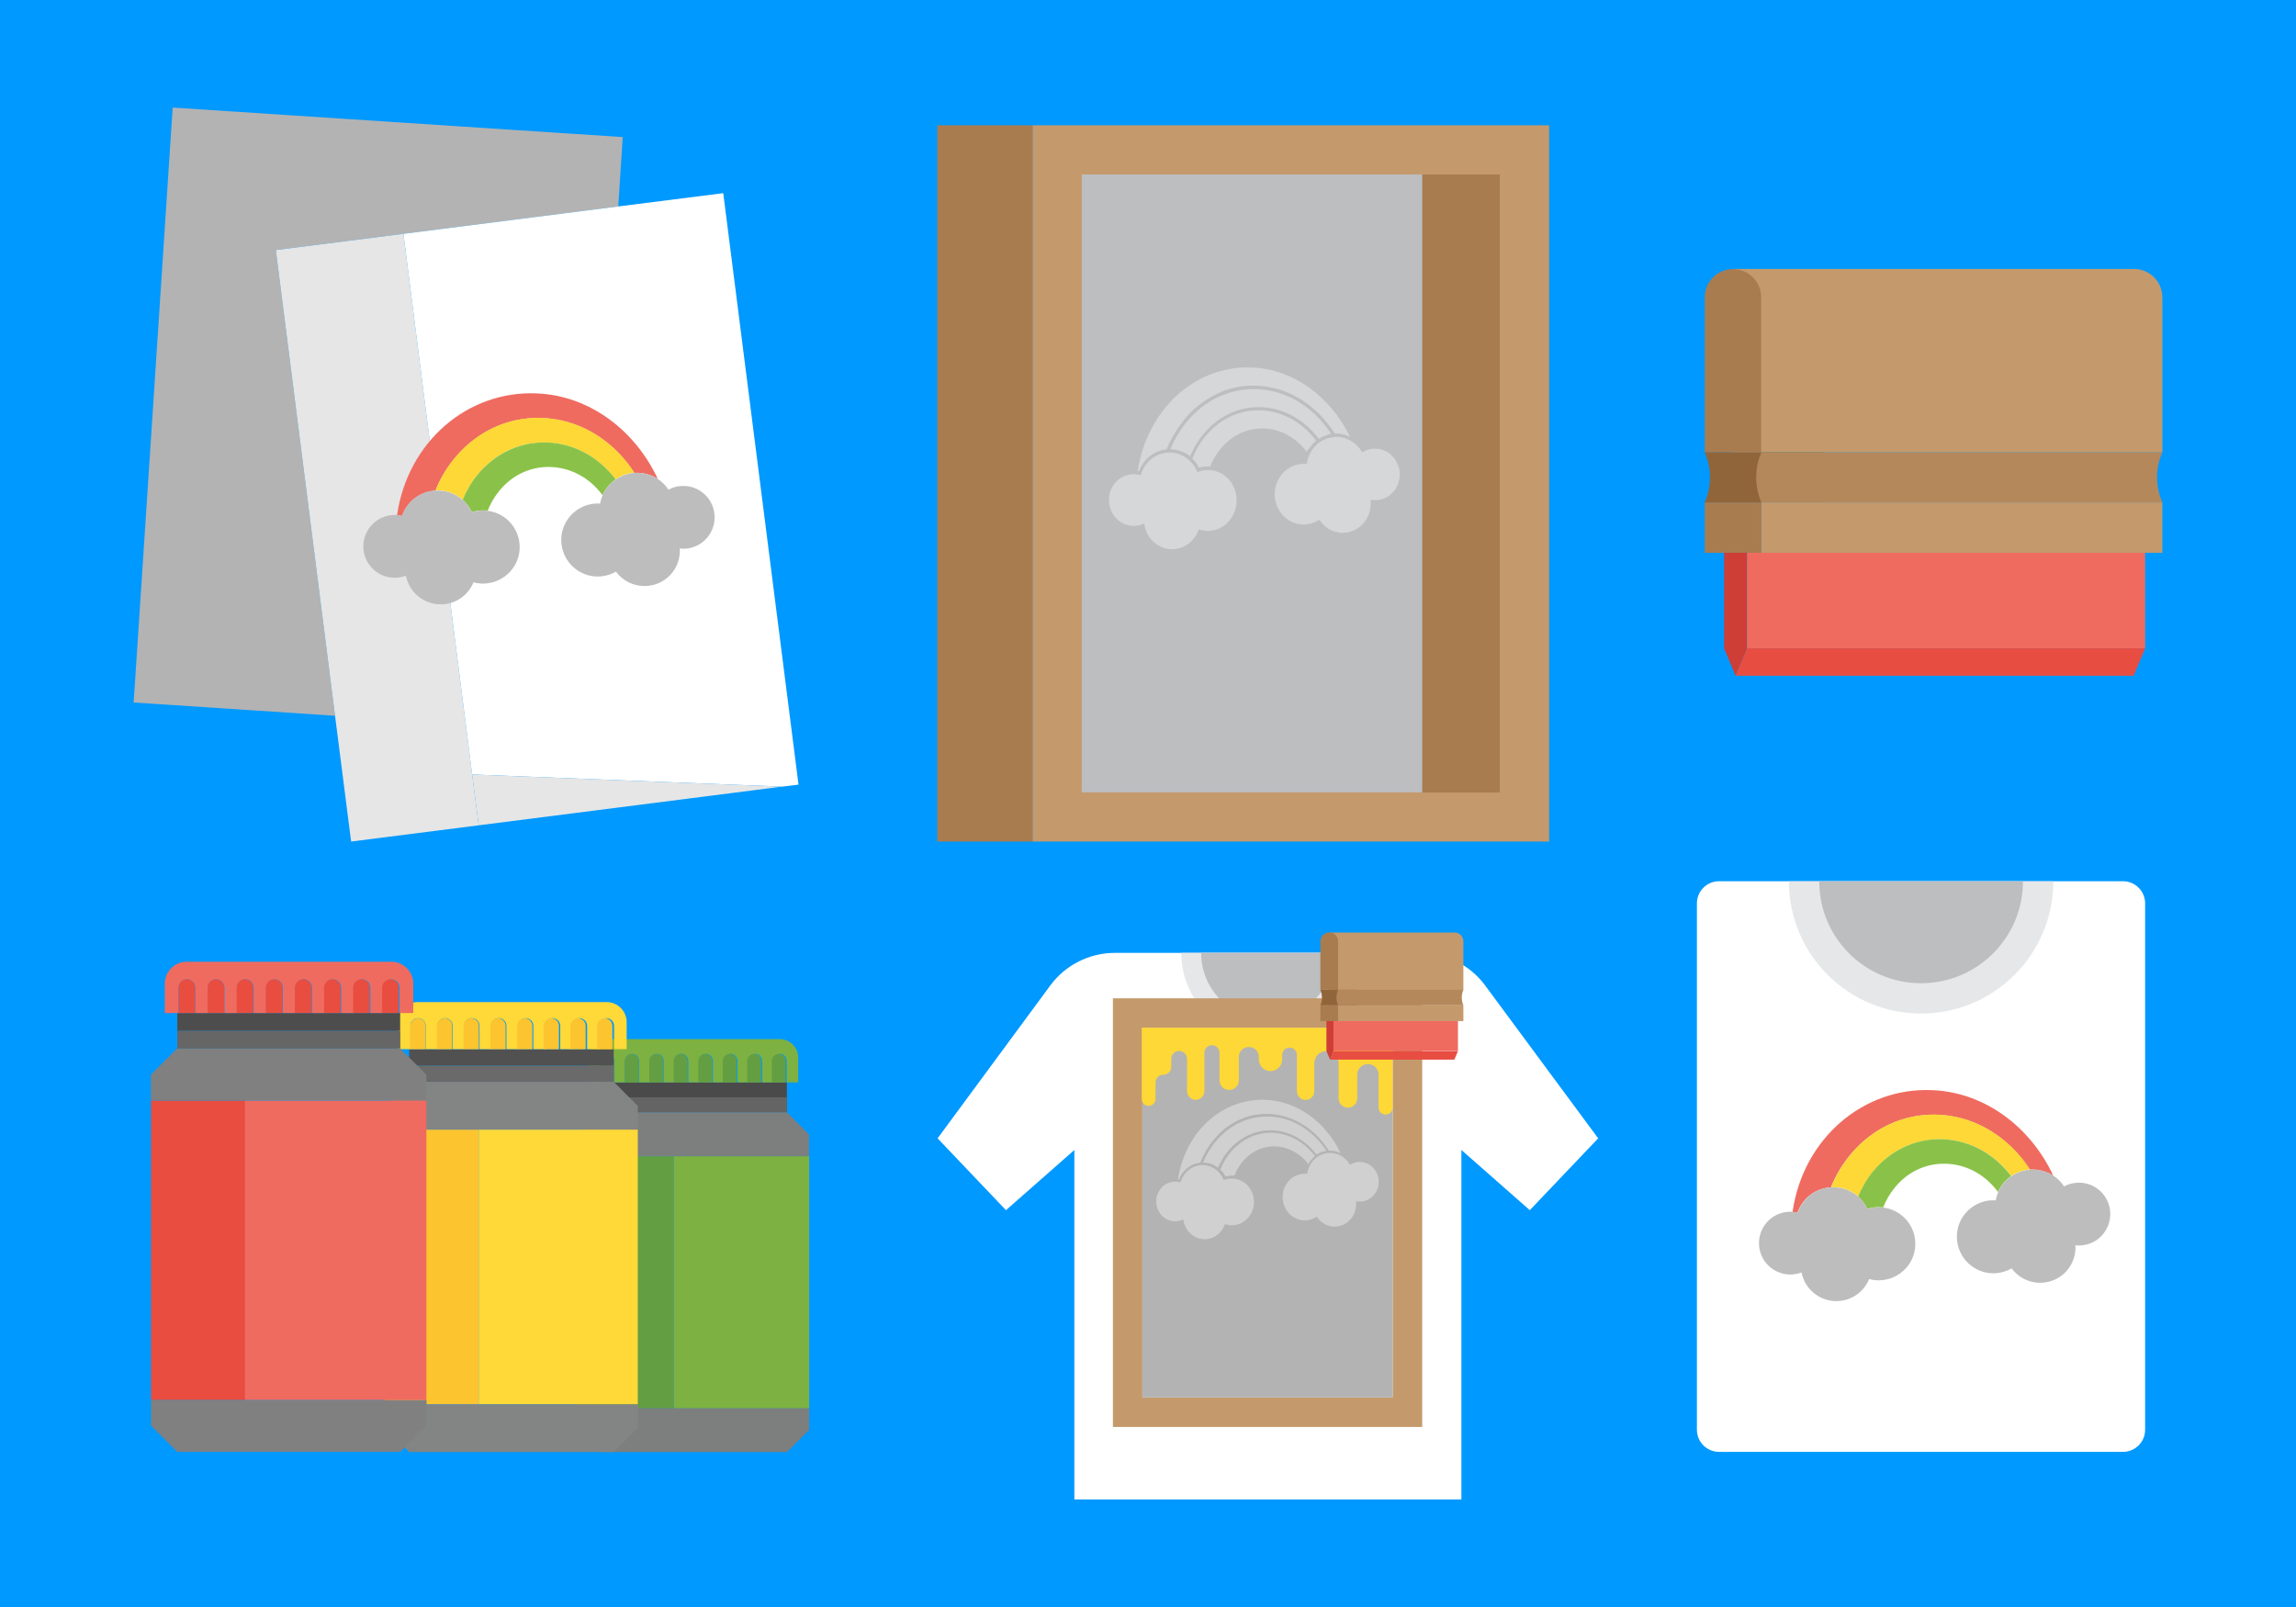 <?xml version="1.0" encoding="utf-8"?>
<!-- Generator: Adobe Illustrator 18.0.0, SVG Export Plug-In . SVG Version: 6.00 Build 0)  -->
<!DOCTYPE svg PUBLIC "-//W3C//DTD SVG 1.1//EN" "http://www.w3.org/Graphics/SVG/1.1/DTD/svg11.dtd">
<svg version="1.1" id="Layer_1" xmlns="http://www.w3.org/2000/svg" xmlns:xlink="http://www.w3.org/1999/xlink" x="0px" y="0px"
	 viewBox="0 0 1400 980" enable-background="new 0 0 1400 980" xml:space="preserve">
<g>
	<rect fill="#0099ff" fill-opacity="1" width="1400" height="980"/>
	<g>
		<g>
			<rect x="629.6" y="76.4" fill="#C49A6C" width="315" height="436.8"/>
			<rect x="659.6" y="106.4" fill="#BCBEC0" width="255" height="376.8"/>
			<rect x="571.5" y="76.4" fill="#A97C50" width="58.1" height="436.8"/>
			<rect x="867.2" y="106.4" fill="#A97C50" width="47.4" height="376.9"/>
			<g opacity="0.38">
				<path fill="#FFFFFF" d="M693.7,287.3c0.3,0,0.5,0.1,0.8,0.1c2.7-7.2,8.8-12.3,16.2-13.3c0.2,0,0.5-0.1,0.7-0.1
					c0.1-0.3,0.3-0.7,0.4-1c0.2-0.4,0.3-0.8,0.5-1.2c0.2-0.4,0.4-0.9,0.6-1.3c0.2-0.4,0.3-0.8,0.5-1.1c0.2-0.4,0.4-0.9,0.7-1.3
					c0.2-0.4,0.4-0.7,0.6-1.1c0.2-0.4,0.5-0.9,0.7-1.3c0.2-0.3,0.4-0.7,0.6-1c0.3-0.4,0.5-0.9,0.8-1.3c0.2-0.3,0.4-0.6,0.6-1
					c0.3-0.5,0.6-0.9,0.9-1.3c0.2-0.3,0.4-0.6,0.6-0.9c0.3-0.5,0.7-1,1.1-1.5c0.2-0.2,0.3-0.5,0.5-0.7c0.5-0.7,1.1-1.4,1.6-2.1
					c0.7-0.8,1.4-1.7,2.1-2.5c0.3-0.3,0.5-0.5,0.8-0.8c0.5-0.5,1-1,1.4-1.5c0.3-0.3,0.6-0.6,1-0.9c0.5-0.4,0.9-0.9,1.4-1.3
					c0.3-0.3,0.7-0.6,1-0.9c0.5-0.4,0.9-0.8,1.4-1.1c0.4-0.3,0.7-0.5,1.1-0.8c0.5-0.3,0.9-0.7,1.4-1c0.4-0.3,0.8-0.5,1.1-0.8
					c0.5-0.3,0.9-0.6,1.4-0.9c0.4-0.2,0.8-0.5,1.2-0.7c0.5-0.3,1-0.6,1.5-0.9c0.4-0.2,0.8-0.4,1.2-0.6c0.5-0.3,1-0.5,1.5-0.8
					c0.4-0.2,0.8-0.4,1.2-0.6c0.5-0.2,1-0.5,1.5-0.7c0.4-0.2,0.8-0.3,1.2-0.5c0.5-0.2,1-0.4,1.6-0.6c0.4-0.1,0.8-0.3,1.3-0.4
					c0.5-0.2,1.1-0.3,1.6-0.5c0.4-0.1,0.9-0.2,1.3-0.3c0.5-0.1,1.1-0.3,1.6-0.4c0.4-0.1,0.9-0.2,1.3-0.3c0.5-0.1,1.1-0.2,1.6-0.3
					c0.5-0.1,0.9-0.1,1.4-0.2c0.5-0.1,1.1-0.2,1.6-0.2c0.5,0,0.9-0.1,1.4-0.1c0.5,0,1.1-0.1,1.6-0.1c0.5,0,1,0,1.4,0
					c0.4,0,0.8,0,1.2,0c0.3,0,0.6,0,0.8,0c14.9,0.2,29.2,6.8,40.3,18.4c0.8,0.8,1.6,1.7,2.3,2.6c0.3,0.3,0.5,0.6,0.7,0.9
					c0.5,0.6,1,1.2,1.5,1.8c0.3,0.4,0.5,0.7,0.8,1.1c0.4,0.6,0.9,1.2,1.3,1.7c0.3,0.4,0.5,0.8,0.8,1.2c0.3,0.5,0.7,1,1,1.5
					c0.3,0,0.6,0,0.9,0c0.1,0,0.2,0,0.3,0c0.5,0,1,0,1.4,0.1c0.2,0,0.3,0,0.5,0.1c0.3,0,0.7,0.1,1,0.1c0.2,0,0.3,0.1,0.5,0.1
					c0.5,0.1,0.9,0.2,1.4,0.3c0.1,0,0.2,0.1,0.3,0.1c0.4,0.1,0.7,0.2,1.1,0.4c0.2,0.1,0.3,0.1,0.5,0.2c0.3,0.1,0.7,0.3,1,0.4
					c0.1,0.1,0.2,0.1,0.3,0.2c0,0,0.1,0,0.1,0c-12.2-25.1-34.8-41.2-59.6-42.3C728.9,222.6,699.4,249.6,693.7,287.3z"/>
				<path fill="#FFFFFF" d="M811.8,264.8c-2.2-3.5-4.8-6.7-7.6-9.7c-10.7-11.3-24.5-17.6-38.9-17.8c-0.3,0-0.5,0-0.8,0
					c-15.7,0-30.3,7.1-40.9,20c-4.1,5-7.5,10.6-10,16.7c0.1,0,0.2,0,0.3,0c0.2,0,0.5,0,0.7,0c0.4,0,0.7,0.1,1.1,0.1
					c0.3,0,0.5,0.1,0.8,0.1c0.3,0.1,0.6,0.1,1,0.2c0.3,0.1,0.6,0.1,0.8,0.2c0.3,0.1,0.7,0.2,1,0.3c0.3,0.1,0.6,0.2,0.9,0.3
					c0.5,0.2,0.9,0.4,1.4,0.6c0.2,0.1,0.4,0.2,0.7,0.3c0.3,0.2,0.6,0.3,1,0.5c0.2,0.1,0.4,0.3,0.6,0.4c0.3,0.2,0.6,0.4,0.9,0.6
					c0.2,0.1,0.4,0.3,0.6,0.4c0.1,0.1,0.2,0.1,0.3,0.2c0-0.1,0.1-0.2,0.1-0.3c0.1-0.3,0.2-0.6,0.4-0.8c0.1-0.3,0.3-0.6,0.4-1
					c0.1-0.3,0.3-0.5,0.4-0.8c0.2-0.3,0.3-0.6,0.5-0.9c0.1-0.3,0.3-0.5,0.4-0.8c0.2-0.3,0.3-0.6,0.5-0.9c0.1-0.3,0.3-0.5,0.4-0.8
					c0.2-0.3,0.4-0.6,0.6-0.9c0.1-0.2,0.3-0.5,0.4-0.7c0.2-0.3,0.4-0.6,0.6-1c0.1-0.2,0.3-0.4,0.4-0.7c0.2-0.3,0.5-0.7,0.7-1
					c0.1-0.2,0.3-0.4,0.4-0.5c0.4-0.5,0.8-1,1.2-1.5c8.7-11,20.7-17.2,33.8-17.3l0.6,0c3,0,5.9,0.3,8.8,0.9
					c8.6,1.8,16.7,6.4,23.4,13.2c0,0,0,0,0,0c0.7,0.7,1.4,1.5,2.1,2.3c0.1,0.1,0.2,0.2,0.3,0.3c0.7,0.8,1.3,1.6,1.9,2.4
					c0.1,0.1,0.1,0.1,0.2,0.2c0,0,0.1,0,0.1,0c0.5-0.3,1-0.6,1.6-0.9c0.1-0.1,0.2-0.1,0.3-0.2c0.5-0.3,1.1-0.5,1.7-0.7
					c0.1,0,0.1-0.1,0.2-0.1c0.6-0.2,1.1-0.4,1.7-0.6c0.1,0,0.1,0,0.2-0.1c0.6-0.2,1.2-0.3,1.8-0.4
					C811.7,264.8,811.8,264.8,811.8,264.8z"/>
				<path fill="#FFFFFF" d="M798.3,273.6c0.4-0.5,0.7-1.1,1.1-1.6c0.1-0.1,0.2-0.2,0.2-0.3c0.4-0.4,0.7-0.9,1.1-1.3
					c0.1-0.1,0.2-0.2,0.3-0.3c0.5-0.4,0.9-0.9,1.4-1.3c0,0,0.1-0.1,0.1-0.1c-1.3-1.8-2.8-3.4-4.3-5c-8.6-8.7-19.5-13.5-30.8-13.5
					l-0.6,0c-12.6,0.2-24.1,6.1-32.4,16.6c-3,3.8-5.5,8.1-7.4,12.8c0.2,0.2,0.3,0.3,0.5,0.5c0.2,0.2,0.4,0.4,0.5,0.6
					c0.2,0.3,0.5,0.6,0.7,0.8c0.2,0.2,0.3,0.4,0.5,0.6c0.2,0.3,0.5,0.7,0.7,1c0.1,0.2,0.2,0.4,0.3,0.5c0.3,0.5,0.6,1.1,0.9,1.6
					c0.9-0.3,1.9-0.5,2.8-0.6c0.4-0.1,0.8-0.1,1.1-0.1c0.1,0,0.2,0,0.3,0c0.3,0,0.5,0,0.8,0c0.1,0,0.3,0,0.4,0c0.2,0,0.5,0,0.7,0
					c0.1,0,0.3,0,0.4,0c0.1,0,0.2,0,0.3,0c1.4-3.5,3.2-6.7,5.4-9.6c6.3-8.3,15.2-13.2,24.9-13.6c9.2-0.4,18.1,3.2,25,10.1
					c1.3,1.3,2.5,2.6,3.6,4.1c0-0.1,0.1-0.1,0.1-0.2c0.3-0.5,0.6-1,0.9-1.5C798.1,273.9,798.2,273.7,798.3,273.6z"/>
				<path fill="#FFFFFF" d="M738.7,286.8c-1.5-0.2-2.9-0.2-4.4,0c-1.1,0.1-2.2,0.4-3.3,0.8l-0.8,0.3l-0.4-0.8
					c-1.1-2.4-2.6-4.5-4.5-6.3c-3.6-3.3-8.3-5.1-13.2-4.8c-0.4,0-0.8,0.1-1.2,0.1c-6.9,0.9-12.7,5.8-15,12.8l-0.3,0.9l-0.8-0.2
					c-0.8-0.2-1.6-0.3-2.4-0.4c-1-0.1-2.1-0.1-3.1,0.1c-4,0.5-7.5,2.7-10,6c-2.5,3.3-3.5,7.5-3,11.6c1,7.9,7.4,13.8,14.9,13.8
					c0.6,0,1.3,0,1.9-0.1c1.2-0.2,2.3-0.5,3.5-0.9l1.1-0.4l0.2,1.2c1.6,8.4,8.6,14.4,16.8,14.4c0.7,0,1.5,0,2.2-0.1
					c6.1-0.8,11.4-5.1,13.7-11.1l0.3-0.8l0.8,0.2c2.2,0.6,4.6,0.8,6.9,0.5c4.7-0.6,8.9-3.1,11.7-7c2.9-3.9,4.2-8.8,3.6-13.7
					C753,294.4,746.7,287.8,738.7,286.8z"/>
				<path fill="#FFFFFF" d="M853.4,287.4c-1-7.9-7.4-13.8-14.9-13.8c-0.6,0-1.3,0-1.9,0.1c-1.8,0.2-3.6,0.8-5.2,1.7l-0.8,0.4
					l-0.5-0.8c-1.4-2.2-3.1-4-5.2-5.4c-2.9-2-6.3-3.1-9.8-3.2c-0.5,0-1,0-1.5,0.1c-0.3,0-0.7,0.1-1,0.1c-2.9,0.4-5.7,1.5-8.1,3.2
					c-2.8,2-5,4.8-6.3,8.1c-0.6,1.3-1,2.8-1.2,4.2l-0.2,0.9l-0.8-0.1c-1.1-0.1-2.2,0-3.3,0.1c-9.7,1.3-16.5,10.6-15.3,20.7
					c1.1,9.2,8.6,16.2,17.5,16.2c0.7,0,1.5-0.1,2.3-0.2c2.3-0.3,4.5-1.1,6.6-2.3l0.7-0.4l0.5,0.7c3.7,5.2,9.8,7.9,15.9,7.1
					c8.9-1.2,15.4-9.4,14.9-18.8l-0.1-1.2l1.1,0.1c1.2,0.1,2.4,0.1,3.6,0C848.6,303.9,854.4,296,853.4,287.4z"/>
			</g>
		</g>
		<g>
			<path fill="#C49A6C" d="M1302.7,164.1L1302.7,164.1l-1.4-0.1l0,0h-244.5v111.9H1284h18.7h15.8v-94.6
				C1318.5,172.2,1311.5,164.8,1302.7,164.1z"/>
			<path fill="#A97C50" d="M1074,275.9h-34.5v-94.6c0-9.5,7.7-17.2,17.2-17.2l0,0c9.5,0,17.2,7.7,17.2,17.2V275.9z"/>
			<path fill="#91653A" d="M1039.5,306.4l0-0.1c4.2-9.7,4.2-20.7,0-30.4v0h72.5v30.5H1039.5z"/>
			<path fill="#B4885B" d="M1318.5,275.9L1318.5,275.9c-4.3,9.7-4.3,20.7,0,30.4l0,0.1H1074l0-0.1c-4.2-9.7-4.2-20.7,0-30.4v0
				H1318.5z"/>
			<rect x="1039.5" y="306.4" fill="#A97C50" width="34.5" height="30.7"/>
			<rect x="1074" y="306.4" fill="#C49A6C" width="244.5" height="30.7"/>
			<g>
				<polygon fill="#CE3D36" points="1065.3,395.4 1058.3,412.1 1051.3,395.4 1051.3,337.1 1065.3,337.1 				"/>
				<rect x="1065.3" y="337.1" fill="#EF6B60" width="242.7" height="58.3"/>
				<polygon fill="#E84D42" points="1308,395.4 1301,412.1 1058.3,412.1 1065.3,395.4 				"/>
			</g>
		</g>
		<g>
			<g>
				<polygon fill="none" points="284,441.7 284,441.7 291.9,503.3 287.9,472.3 				"/>
				<polygon fill="#B3B3B3" points="284,441.7 246,142.6 284,441.7 				"/>
				<polygon fill="#B3B3B3" points="246,142.6 377,125.9 379.7,83.6 105.3,65.6 81.5,428.4 204.3,436.5 168.2,152.5 				"/>
				<polygon fill="#E6E6E6" points="246,142.6 168.2,152.5 204.3,436.5 214.1,513.2 291.9,503.3 284,441.7 				"/>
				<polygon fill="#FFFFFF" points="441,117.8 377,125.9 246,142.6 284,441.7 287.9,472.3 476.9,479.7 486.9,478.5 				"/>
				<polygon fill="#E6E6E6" points="291.9,503.3 476.9,479.7 287.9,472.3 				"/>
			</g>
			<g>
				<path fill="#EF6B60" d="M264,299.3c0.5-0.1,1-0.1,1.5-0.1c3.1-7.7,7.4-14.8,12.8-21c13.4-15.5,31.7-23.6,50.8-23.3
					c17.9,0.3,34.6,7.8,47.4,20.7c3.9,3.9,7.3,8.2,10.3,12.8c5.2-0.4,10.2,1,14.3,3.7c-13.6-29.3-41.3-50.9-73.9-52.2
					c-42.2-1.8-78.7,29.7-85.1,74.3c1,0.1,2,0.2,3,0.5C247.9,306.6,255,300.4,264,299.3z"/>
				<path fill="#FDD836" d="M329.1,254.8c-19.2-0.3-37.4,7.8-50.8,23.3c-5.4,6.3-9.7,13.4-12.8,21c6.3-0.4,12.2,1.8,16.6,5.7
					c2.3-5.6,5.4-10.9,9.3-15.6c10.3-12.5,24.5-19.2,39.7-19.4c14.3-0.2,27.9,5.5,38.4,15.8c2.1,2.1,4.1,4.3,5.9,6.7
					c2.9-2,6.4-3.4,10.2-3.9c0.4-0.1,0.8-0.1,1.2-0.1c-2.9-4.6-6.4-8.9-10.3-12.8C363.7,262.6,347,255.1,329.1,254.8z"/>
				<path fill="#8AC249" d="M375.4,292.3c-1.8-2.4-3.8-4.6-5.9-6.7c-10.5-10.3-24.1-16-38.4-15.8c-15.1,0.2-29.4,7-39.7,19.4
					c-3.9,4.7-7,10-9.3,15.6c2.3,2.1,4.3,4.6,5.6,7.5c1.3-0.4,2.7-0.7,4.1-0.9c1.9-0.2,3.8-0.2,5.6,0c1.6-4.1,3.8-8,6.6-11.5
					c7.4-9.4,17.8-14.7,29-15.1c10.8-0.4,21.1,3.6,29.1,11.2c1.9,1.8,3.7,3.8,5.3,6C369.1,298.1,371.9,294.8,375.4,292.3z"/>
				<path fill="#BDBDBD" d="M287.7,312.4c-1.3-2.9-3.3-5.5-5.6-7.5c-4.4-3.9-10.3-6.1-16.6-5.7c-0.5,0-1,0.1-1.5,0.1
					c-9,1.1-16.1,7.3-18.8,15.3c-1-0.2-2-0.4-3-0.5c-1.3-0.1-2.6-0.1-3.9,0.1c-10.5,1.3-17.9,10.9-16.6,21.4
					c1.3,10.5,10.9,17.9,21.4,16.6c1.5-0.2,3-0.6,4.4-1.1c2.2,11.1,12.6,18.7,23.9,17.3c8-1,14.5-6.3,17.3-13.3
					c2.8,0.8,5.7,1,8.7,0.6c12.2-1.6,20.9-12.7,19.3-24.9c-1.3-10.3-9.5-18.1-19.4-19.3c-1.8-0.2-3.7-0.2-5.6,0
					C290.4,311.6,289,311.9,287.7,312.4z"/>
				<path fill="#BDBDBD" d="M414.2,296.5c-2.4,0.3-4.6,1-6.6,2.1c-1.7-2.6-3.9-4.8-6.5-6.5c-4.1-2.7-9.1-4.1-14.3-3.7
					c-0.4,0-0.8,0.1-1.2,0.1c-3.8,0.5-7.2,1.9-10.2,3.9c-3.5,2.4-6.3,5.8-8,9.7c-0.7,1.6-1.2,3.3-1.5,5c-1.4-0.1-2.8,0-4.2,0.1
					c-12.2,1.6-20.9,12.7-19.3,24.9c1.6,12.2,12.7,20.9,24.9,19.3c3-0.4,5.8-1.4,8.3-2.8c4.5,6.1,12.1,9.6,20.1,8.6
					c11.4-1.4,19.5-11.4,18.8-22.7c1.5,0.2,3,0.2,4.5,0c10.5-1.3,17.9-10.9,16.6-21.4C434.3,302.6,424.7,295.1,414.2,296.5z"/>
			</g>
		</g>
		<g>
			<g>
				<path fill="#7D7E7E" d="M351.9,872c5.3,5.3,8.2,8.2,13.5,13.5h114.5c5.3-5.3,8.2-8.2,13.5-13.5v-13.3H351.9V872z"/>
				<path fill="#7D7E7E" d="M479.8,678.3H365.4c-5.3,5.3-8.2,8.2-13.5,13.5v12.1v1.1h141.4v-1.1v-12.1
					C488,686.5,485.1,683.6,479.8,678.3z"/>
				<rect x="365.4" y="669.2" fill="#636463" width="114.5" height="9.1"/>
				<polygon fill="#4B4A4B" points="479.8,660.1 479.1,660.1 470.6,660.1 464.2,660.1 455.7,660.1 449.3,660.1 440.7,660.1 
					434.3,660.1 425.8,660.1 419.4,660.1 410.9,660.1 404.5,660.1 395.9,660.1 389.5,660.1 381,660.1 374.6,660.1 366.1,660.1 
					365.4,660.1 365.4,669.2 479.8,669.2 				"/>
				<path fill="#7DB141" d="M366.1,647c0-2.4,1.9-4.3,4.3-4.3l0,0c2.4,0,4.3,1.9,4.3,4.3v13.1h6.4V647c0-2.4,1.9-4.3,4.3-4.3
					c2.4,0,4.3,1.9,4.3,4.3v13.1h6.4V647c0-2.4,1.9-4.3,4.3-4.3c2.4,0,4.3,1.9,4.3,4.3v13.1h6.4V647c0-2.4,1.9-4.3,4.3-4.3
					c2.4,0,4.3,1.9,4.3,4.3v13.1h6.4V647c0-2.4,1.9-4.3,4.3-4.3c2.4,0,4.3,1.9,4.3,4.3v13.1h6.4V647c0-2.4,1.9-4.3,4.3-4.3
					c2.4,0,4.3,1.9,4.3,4.3v13.1h6.4V647c0-2.4,1.9-4.3,4.3-4.3c2.4,0,4.3,1.9,4.3,4.3v13.1h6.4V647c0-2.4,1.9-4.3,4.3-4.3l0,0
					c2.4,0,4.3,1.9,4.3,4.3v13.1h0.7h6.3v-15.2c0-6.2-5-11.2-11.2-11.2H370.2c-6.2,0-11.2,5-11.2,11.2v15.2h6.3h0.7V647z"/>
				<path fill="#649E42" d="M370.3,642.8L370.3,642.8c-2.4,0-4.3,1.9-4.3,4.3v13.1h8.5V647C374.6,644.7,372.7,642.8,370.3,642.8z"/>
				<path fill="#649E42" d="M385.3,642.8c-2.4,0-4.3,1.9-4.3,4.3v13.1h8.5V647C389.5,644.7,387.6,642.8,385.3,642.8z"/>
				<path fill="#649E42" d="M400.2,642.8c-2.4,0-4.3,1.9-4.3,4.3v13.1h8.5V647C404.5,644.7,402.5,642.8,400.2,642.8z"/>
				<path fill="#649E42" d="M415.1,642.8c-2.4,0-4.3,1.9-4.3,4.3v13.1h8.5V647C419.4,644.7,417.5,642.8,415.1,642.8z"/>
				<path fill="#649E42" d="M430.1,642.8c-2.4,0-4.3,1.9-4.3,4.3v13.1h8.5V647C434.3,644.7,432.4,642.8,430.1,642.8z"/>
				<path fill="#649E42" d="M445,642.8c-2.4,0-4.3,1.9-4.3,4.3v13.1h8.5V647C449.3,644.7,447.4,642.8,445,642.8z"/>
				<path fill="#649E42" d="M459.9,642.8c-2.4,0-4.3,1.9-4.3,4.3v13.1h8.5V647C464.2,644.7,462.3,642.8,459.9,642.8z"/>
				<path fill="#649E42" d="M474.9,642.8L474.9,642.8c-2.4,0-4.3,1.9-4.3,4.3v13.1h8.5V647C479.1,644.7,477.2,642.8,474.9,642.8z"/>
			</g>
			<g>
				<rect x="351.9" y="705.1" fill="#649E42" width="59" height="153.7"/>
				<rect x="410.9" y="705.1" fill="#7DB141" width="82.5" height="153.7"/>
			</g>
			<g>
				<path fill="#838484" d="M234.8,870.8c5.7,5.7,8.9,8.9,14.7,14.7h124.8c5.7-5.7,8.9-8.9,14.7-14.7v-14.4H234.8V870.8z"/>
				<path fill="#838484" d="M374.2,659.7H249.5c-5.7,5.7-8.9,8.9-14.7,14.7v13.2v1.2h154.1v-1.2v-13.2
					C383.2,668.7,379.9,665.5,374.2,659.7z"/>
				<rect x="249.5" y="649.8" fill="#6A6A6A" width="124.8" height="9.9"/>
				<polygon fill="#515151" points="374.2,639.9 373.4,639.9 364.1,639.9 357.2,639.9 347.9,639.9 340.9,639.9 331.6,639.9 
					324.6,639.9 315.3,639.9 308.3,639.9 299,639.9 292.1,639.9 282.8,639.9 275.8,639.9 266.5,639.9 259.5,639.9 250.2,639.9 
					249.5,639.9 249.5,649.8 374.2,649.8 				"/>
				<path fill="#FED938" d="M250.2,625.6c0-2.6,2.1-4.7,4.7-4.7l0,0c2.6,0,4.7,2.1,4.7,4.7v14.2h7v-14.2c0-2.6,2.1-4.7,4.7-4.7
					s4.7,2.1,4.7,4.7v14.2h7v-14.2c0-2.6,2.1-4.7,4.7-4.7c2.6,0,4.7,2.1,4.7,4.7v14.2h7v-14.2c0-2.6,2.1-4.7,4.7-4.7
					c2.6,0,4.7,2.1,4.7,4.7v14.2h7v-14.2c0-2.6,2.1-4.7,4.7-4.7c2.6,0,4.7,2.1,4.7,4.7v14.2h7v-14.2c0-2.6,2.1-4.7,4.7-4.7
					c2.6,0,4.7,2.1,4.7,4.7v14.2h7v-14.2c0-2.6,2.1-4.7,4.7-4.7c2.6,0,4.7,2.1,4.7,4.7v14.2h7v-14.2c0-2.6,2.1-4.7,4.7-4.7l0,0
					c2.6,0,4.7,2.1,4.7,4.7v14.2h0.8h6.9v-16.5c0-6.7-5.5-12.2-12.2-12.2H254.8c-6.7,0-12.2,5.5-12.2,12.2v16.5h6.9h0.8V625.6z"/>
				<path fill="#FCC42F" d="M254.9,621L254.9,621c-2.6,0-4.7,2.1-4.7,4.7v14.2h9.3v-14.2C259.5,623.1,257.4,621,254.9,621z"/>
				<path fill="#FCC42F" d="M271.1,621c-2.6,0-4.7,2.1-4.7,4.7v14.2h9.3v-14.2C275.8,623.1,273.7,621,271.1,621z"/>
				<path fill="#FCC42F" d="M287.4,621c-2.6,0-4.7,2.1-4.7,4.7v14.2h9.3v-14.2C292.1,623.1,290,621,287.4,621z"/>
				<path fill="#FCC42F" d="M303.7,621c-2.6,0-4.7,2.1-4.7,4.7v14.2h9.3v-14.2C308.3,623.1,306.3,621,303.7,621z"/>
				<path fill="#FCC42F" d="M320,621c-2.6,0-4.7,2.1-4.7,4.7v14.2h9.3v-14.2C324.6,623.1,322.5,621,320,621z"/>
				<path fill="#FCC42F" d="M336.2,621c-2.6,0-4.7,2.1-4.7,4.7v14.2h9.3v-14.2C340.9,623.1,338.8,621,336.2,621z"/>
				<path fill="#FCC42F" d="M352.5,621c-2.6,0-4.7,2.1-4.7,4.7v14.2h9.3v-14.2C357.2,623.1,355.1,621,352.5,621z"/>
				<path fill="#FCC42F" d="M368.8,621L368.8,621c-2.6,0-4.7,2.1-4.7,4.7v14.2h9.3v-14.2C373.4,623.1,371.4,621,368.8,621z"/>
			</g>
			<g>
				<rect x="234.8" y="688.9" fill="#FCC42F" width="57.1" height="167.4"/>
				<rect x="291.9" y="688.9" fill="#FED938" width="97" height="167.4"/>
			</g>
			<g>
				<path fill="#808080" d="M92.1,869.4c6.2,6.2,9.8,9.8,16,16h136c6.2-6.2,9.8-9.8,16-16v-15.7h-168V869.4z"/>
				<path fill="#808080" d="M244,639.4h-136c-6.2,6.2-9.8,9.8-16,16v14.4v1.3h168v-1.3v-14.4C253.8,649.2,250.3,645.7,244,639.4z"/>
				<rect x="108.1" y="628.6" fill="#666666" width="136" height="10.8"/>
				<polygon fill="#4D4D4D" points="244,617.8 243.2,617.8 233.1,617.8 225.5,617.8 215.3,617.8 207.7,617.8 197.6,617.8 190,617.8 
					179.8,617.8 172.2,617.8 162.1,617.8 154.5,617.8 144.4,617.8 136.8,617.8 126.6,617.8 119,617.8 108.9,617.8 108.1,617.8 
					108.1,628.6 244,628.6 				"/>
				<path fill="#EF6B60" d="M108.9,602.3c0-2.8,2.3-5.1,5.1-5.1l0,0c2.8,0,5.1,2.3,5.1,5.1v15.5h7.6v-15.5c0-2.8,2.3-5.1,5.1-5.1
					s5.1,2.3,5.1,5.1v15.5h7.6v-15.5c0-2.8,2.3-5.1,5.1-5.1c2.8,0,5.1,2.3,5.1,5.1v15.5h7.6v-15.5c0-2.8,2.3-5.1,5.1-5.1
					s5.1,2.3,5.1,5.1v15.5h7.6v-15.5c0-2.8,2.3-5.1,5.1-5.1s5.1,2.3,5.1,5.1v15.5h7.6v-15.5c0-2.8,2.3-5.1,5.1-5.1
					c2.8,0,5.1,2.3,5.1,5.1v15.5h7.6v-15.5c0-2.8,2.3-5.1,5.1-5.1s5.1,2.3,5.1,5.1v15.5h7.6v-15.5c0-2.8,2.3-5.1,5.1-5.1l0,0
					c2.8,0,5.1,2.3,5.1,5.1v15.5h0.8h7.5v-18c0-7.3-6-13.3-13.3-13.3H113.8c-7.3,0-13.3,6-13.3,13.3v18h7.5h0.8V602.3z"/>
				<path fill="#E94D40" d="M114,597.2L114,597.2c-2.8,0-5.1,2.3-5.1,5.1v15.5H119v-15.5C119,599.5,116.8,597.2,114,597.2z"/>
				<path fill="#E94D40" d="M131.7,597.2c-2.8,0-5.1,2.3-5.1,5.1v15.5h10.1v-15.5C136.8,599.5,134.5,597.2,131.7,597.2z"/>
				<path fill="#E94D40" d="M149.4,597.2c-2.8,0-5.1,2.3-5.1,5.1v15.5h10.1v-15.5C154.5,599.5,152.2,597.2,149.4,597.2z"/>
				<path fill="#E94D40" d="M167.2,597.2c-2.8,0-5.1,2.3-5.1,5.1v15.5h10.1v-15.5C172.2,599.5,170,597.2,167.2,597.2z"/>
				<path fill="#E94D40" d="M184.9,597.2c-2.8,0-5.1,2.3-5.1,5.1v15.5H190v-15.5C190,599.5,187.7,597.2,184.9,597.2z"/>
				<path fill="#E94D40" d="M202.7,597.2c-2.8,0-5.1,2.3-5.1,5.1v15.5h10.1v-15.5C207.7,599.5,205.5,597.2,202.7,597.2z"/>
				<path fill="#E94D40" d="M220.4,597.2c-2.8,0-5.1,2.3-5.1,5.1v15.5h10.1v-15.5C225.5,599.5,223.2,597.2,220.4,597.2z"/>
				<path fill="#E94D40" d="M238.1,597.2L238.1,597.2c-2.8,0-5.1,2.3-5.1,5.1v15.5h10.1v-15.5C243.2,599.5,240.9,597.2,238.1,597.2z
					"/>
				<g>
					<rect x="92.1" y="671.2" fill="#E94D40" width="57.4" height="182.5"/>
					<rect x="149.4" y="671.2" fill="#EF6B60" width="110.6" height="182.5"/>
				</g>
			</g>
		</g>
		<g>
			<path fill="#FFFFFF" d="M1294.5,885.4h-246.3c-7.4,0-13.5-6-13.5-13.5v-321c0-7.4,6-13.5,13.5-13.5h246.3c7.4,0,13.5,6,13.5,13.5
				v321C1308,879.4,1301.9,885.4,1294.5,885.4z"/>
			<path fill="#E6E7E8" d="M1090.8,537.5L1090.8,537.5c0,44.5,36.1,80.6,80.6,80.6l0,0c44.5,0,80.6-36.1,80.6-80.6l0,0H1090.8z"/>
			<path fill="#BCBEC0" d="M1109.3,537.5L1109.3,537.5c0,34.3,27.8,62.1,62.1,62.1h0c34.3,0,62.1-27.8,62.1-62.1l0,0H1109.3z"/>
			<g>
				<path fill="#EF6B60" d="M1114.9,724.2c0.5-0.1,1-0.1,1.5-0.1c3.1-7.7,7.4-14.8,12.8-21c13.4-15.5,31.7-23.6,50.8-23.3
					c17.9,0.3,34.6,7.8,47.4,20.7c3.9,3.9,7.3,8.2,10.3,12.8c5.2-0.4,10.2,1,14.3,3.7c-13.6-29.3-41.3-50.9-73.9-52.2
					c-42.2-1.8-78.7,29.7-85.1,74.3c1,0.1,2,0.2,3,0.5C1098.8,731.5,1105.9,725.3,1114.9,724.2z"/>
				<path fill="#FDD836" d="M1180.1,679.7c-19.2-0.3-37.4,7.8-50.8,23.3c-5.4,6.3-9.7,13.4-12.8,21c6.3-0.4,12.2,1.8,16.6,5.7
					c2.3-5.6,5.4-10.9,9.3-15.6c10.3-12.5,24.5-19.2,39.7-19.4c14.3-0.2,27.9,5.5,38.4,15.8c2.1,2.1,4.1,4.3,5.9,6.7
					c2.9-2,6.4-3.4,10.2-3.9c0.4-0.1,0.8-0.1,1.2-0.1c-2.9-4.6-6.4-8.9-10.3-12.8C1214.6,687.5,1197.9,680,1180.1,679.7z"/>
				<path fill="#8AC249" d="M1226.3,717.2c-1.8-2.4-3.8-4.6-5.9-6.7c-10.5-10.3-24.1-16-38.4-15.8c-15.1,0.2-29.4,7-39.7,19.4
					c-3.9,4.7-7,10-9.3,15.6c2.3,2.1,4.3,4.6,5.6,7.5c1.3-0.4,2.7-0.7,4.1-0.9c1.9-0.2,3.8-0.2,5.6,0c1.6-4.1,3.8-8,6.6-11.5
					c7.4-9.4,17.8-14.7,29-15.1c10.8-0.4,21.1,3.6,29.1,11.2c1.9,1.8,3.7,3.8,5.3,6C1220.1,723,1222.8,719.7,1226.3,717.2z"/>
				<path fill="#BDBDBD" d="M1138.7,737.3c-1.3-2.9-3.3-5.5-5.6-7.5c-4.4-3.9-10.3-6.1-16.6-5.7c-0.5,0-1,0.1-1.5,0.1
					c-9,1.1-16.1,7.3-18.8,15.3c-1-0.2-2-0.4-3-0.5c-1.3-0.1-2.6-0.1-3.9,0.1c-10.5,1.3-17.9,10.9-16.6,21.4
					c1.3,10.5,10.9,17.9,21.4,16.6c1.5-0.2,3-0.6,4.4-1.1c2.2,11.1,12.6,18.7,23.9,17.3c8-1,14.5-6.3,17.3-13.3
					c2.8,0.8,5.7,1,8.7,0.6c12.2-1.6,20.9-12.7,19.3-24.9c-1.3-10.3-9.5-18.1-19.4-19.3c-1.8-0.2-3.7-0.2-5.6,0
					C1141.3,736.5,1140,736.9,1138.7,737.3z"/>
				<path fill="#BDBDBD" d="M1265.2,721.4c-2.4,0.3-4.6,1-6.6,2.1c-1.7-2.6-3.9-4.8-6.5-6.5c-4.1-2.7-9.1-4.1-14.3-3.7
					c-0.4,0-0.8,0.1-1.2,0.1c-3.8,0.5-7.2,1.9-10.2,3.9c-3.5,2.4-6.3,5.8-8,9.7c-0.7,1.6-1.2,3.3-1.5,5c-1.4-0.1-2.8,0-4.2,0.1
					c-12.2,1.6-20.9,12.7-19.3,24.9c1.6,12.2,12.7,20.9,24.9,19.3c3-0.4,5.8-1.4,8.3-2.8c4.5,6.1,12.1,9.6,20.1,8.6
					c11.4-1.4,19.5-11.4,18.8-22.7c1.5,0.2,3,0.2,4.5,0c10.5-1.3,17.9-10.9,16.6-21.4C1285.3,727.5,1275.7,720,1265.2,721.4z"/>
			</g>
		</g>
		<g>
			<path fill="#FFFFFF" d="M905.6,601c-9.2-12.5-23.9-19.9-39.4-19.9h-93.2h-93.2c-15.6,0-30.2,7.4-39.4,19.9l-68.7,93.2l41.7,43.8
				l41.7-36.7v213.1h236V701.3l41.7,36.7l41.7-43.8L905.6,601z"/>
			<path fill="#E6E7E8" d="M720.3,581.1L720.3,581.1c0,29.1,23.6,52.6,52.6,52.6l0,0c29.1,0,52.6-23.6,52.6-52.6l0,0H720.3z"/>
			<path fill="#BCBEC0" d="M732.4,581.1L732.4,581.1c0,22.4,18.1,40.5,40.5,40.5h0c22.4,0,40.5-18.1,40.5-40.5l0,0H732.4z"/>
			<g>
				<path fill="#C49A6C" d="M678.6,608.8v261.4h188.6V608.8H678.6z M849.2,626.7v225.5v0h-28.4v0H696.6V626.7h124.2v0L849.2,626.7
					L849.2,626.7z"/>
				<rect x="696.6" y="626.7" fill="#B3B3B3" width="152.6" height="225.5"/>
			</g>
			<g opacity="0.38">
				<path fill="#FFFFFF" d="M718.3,719.2c0.2,0,0.4,0.1,0.6,0.1c2.1-5.5,6.8-9.4,12.4-10.2c0.2,0,0.4,0,0.6-0.1
					c0.1-0.3,0.2-0.5,0.3-0.8c0.1-0.3,0.2-0.6,0.4-0.9c0.1-0.3,0.3-0.7,0.5-1c0.1-0.3,0.3-0.6,0.4-0.9c0.2-0.3,0.3-0.7,0.5-1
					c0.1-0.3,0.3-0.6,0.4-0.8c0.2-0.3,0.4-0.7,0.5-1c0.1-0.3,0.3-0.5,0.4-0.8c0.2-0.3,0.4-0.7,0.6-1c0.2-0.2,0.3-0.5,0.5-0.7
					c0.2-0.3,0.5-0.7,0.7-1c0.1-0.2,0.3-0.4,0.4-0.7c0.3-0.4,0.5-0.7,0.8-1.1c0.1-0.2,0.3-0.4,0.4-0.5c0.4-0.5,0.8-1.1,1.3-1.6
					c0.5-0.6,1.1-1.3,1.6-1.9c0.2-0.2,0.4-0.4,0.6-0.6c0.4-0.4,0.7-0.8,1.1-1.1c0.2-0.2,0.5-0.5,0.7-0.7c0.3-0.3,0.7-0.7,1-1
					c0.3-0.2,0.5-0.4,0.8-0.7c0.3-0.3,0.7-0.6,1-0.9c0.3-0.2,0.6-0.4,0.8-0.6c0.4-0.3,0.7-0.5,1.1-0.8c0.3-0.2,0.6-0.4,0.9-0.6
					c0.4-0.2,0.7-0.5,1.1-0.7c0.3-0.2,0.6-0.4,0.9-0.5c0.4-0.2,0.7-0.4,1.1-0.7c0.3-0.2,0.6-0.3,0.9-0.5c0.4-0.2,0.8-0.4,1.1-0.6
					c0.3-0.1,0.6-0.3,0.9-0.4c0.4-0.2,0.8-0.4,1.2-0.5c0.3-0.1,0.6-0.2,1-0.4c0.4-0.2,0.8-0.3,1.2-0.5c0.3-0.1,0.6-0.2,1-0.3
					c0.4-0.1,0.8-0.3,1.2-0.4c0.3-0.1,0.7-0.2,1-0.3c0.4-0.1,0.8-0.2,1.2-0.3c0.3-0.1,0.7-0.1,1-0.2c0.4-0.1,0.8-0.2,1.3-0.2
					c0.3-0.1,0.7-0.1,1-0.1c0.4-0.1,0.8-0.1,1.3-0.2c0.4,0,0.7-0.1,1.1-0.1c0.4,0,0.8-0.1,1.2-0.1c0.4,0,0.7,0,1.1,0
					c0.3,0,0.6,0,0.9,0c0.2,0,0.4,0,0.6,0c11.4,0.2,22.4,5.2,30.9,14.1c0.6,0.6,1.2,1.3,1.8,2c0.2,0.2,0.4,0.5,0.6,0.7
					c0.4,0.5,0.8,0.9,1.1,1.4c0.2,0.3,0.4,0.6,0.6,0.9c0.3,0.4,0.7,0.9,1,1.3c0.2,0.3,0.4,0.6,0.6,0.9c0.2,0.4,0.5,0.8,0.7,1.1
					c0.2,0,0.5,0,0.7,0c0.1,0,0.1,0,0.2,0c0.4,0,0.7,0,1.1,0.1c0.1,0,0.3,0,0.4,0c0.3,0,0.5,0.1,0.8,0.1c0.1,0,0.3,0,0.4,0.1
					c0.3,0.1,0.7,0.1,1,0.2c0.1,0,0.2,0,0.2,0.1c0.3,0.1,0.6,0.2,0.8,0.3c0.1,0,0.2,0.1,0.4,0.1c0.3,0.1,0.5,0.2,0.8,0.3
					c0.1,0,0.2,0.1,0.3,0.1c0,0,0.1,0,0.1,0c-9.3-19.2-26.6-31.6-45.7-32.4C745.2,669.6,722.6,690.3,718.3,719.2z"/>
				<path fill="#FFFFFF" d="M808.8,701.9c-1.7-2.7-3.7-5.2-5.8-7.4c-8.2-8.6-18.8-13.5-29.8-13.6c-0.2,0-0.4,0-0.6,0
					c-12,0-23.2,5.4-31.4,15.3c-3.2,3.8-5.7,8.1-7.6,12.8c0.1,0,0.1,0,0.2,0c0.2,0,0.4,0,0.6,0c0.3,0,0.5,0,0.8,0.1
					c0.2,0,0.4,0.1,0.6,0.1c0.2,0,0.5,0.1,0.7,0.1c0.2,0,0.4,0.1,0.6,0.1c0.3,0.1,0.5,0.2,0.8,0.2c0.2,0.1,0.5,0.2,0.7,0.2
					c0.4,0.1,0.7,0.3,1,0.4c0.2,0.1,0.3,0.2,0.5,0.3c0.2,0.1,0.5,0.3,0.7,0.4c0.2,0.1,0.3,0.2,0.5,0.3c0.2,0.2,0.5,0.3,0.7,0.5
					c0.1,0.1,0.3,0.2,0.4,0.3c0.1,0.1,0.2,0.1,0.2,0.2c0-0.1,0.1-0.2,0.1-0.2c0.1-0.2,0.2-0.4,0.3-0.6c0.1-0.2,0.2-0.5,0.3-0.7
					c0.1-0.2,0.2-0.4,0.3-0.6c0.1-0.2,0.2-0.5,0.4-0.7c0.1-0.2,0.2-0.4,0.3-0.6c0.1-0.2,0.3-0.5,0.4-0.7c0.1-0.2,0.2-0.4,0.3-0.6
					c0.1-0.2,0.3-0.5,0.4-0.7c0.1-0.2,0.2-0.4,0.3-0.6c0.2-0.2,0.3-0.5,0.5-0.7c0.1-0.2,0.2-0.3,0.3-0.5c0.2-0.3,0.4-0.5,0.6-0.8
					c0.1-0.1,0.2-0.3,0.3-0.4c0.3-0.4,0.6-0.8,0.9-1.2c6.7-8.4,15.9-13.1,25.9-13.3l0.5,0c2.3,0,4.5,0.2,6.7,0.7
					c6.6,1.4,12.8,4.9,17.9,10.1c0,0,0,0,0,0c0.6,0.6,1.1,1.2,1.6,1.8c0.1,0.1,0.1,0.2,0.2,0.2c0.5,0.6,1,1.2,1.5,1.8
					c0,0.1,0.1,0.1,0.1,0.2c0,0,0,0,0.1,0c0.4-0.3,0.8-0.5,1.2-0.7c0.1,0,0.2-0.1,0.2-0.1c0.4-0.2,0.8-0.4,1.3-0.6
					c0.1,0,0.1,0,0.2-0.1c0.4-0.2,0.9-0.3,1.3-0.4c0,0,0.1,0,0.1,0c0.5-0.1,0.9-0.2,1.4-0.3C808.7,701.9,808.7,701.9,808.8,701.9z"
					/>
				<path fill="#FFFFFF" d="M798.4,708.7c0.3-0.4,0.6-0.8,0.9-1.2c0.1-0.1,0.1-0.1,0.2-0.2c0.3-0.3,0.6-0.7,0.9-1
					c0.1-0.1,0.1-0.1,0.2-0.2c0.3-0.3,0.7-0.7,1.1-1c0,0,0.1,0,0.1-0.1c-1-1.3-2.1-2.6-3.3-3.8c-6.6-6.7-14.9-10.4-23.6-10.4l-0.4,0
					c-9.6,0.1-18.4,4.7-24.8,12.7c-2.3,2.9-4.2,6.2-5.6,9.8c0.1,0.1,0.2,0.3,0.4,0.4c0.1,0.1,0.3,0.3,0.4,0.4
					c0.2,0.2,0.4,0.4,0.5,0.6c0.1,0.1,0.2,0.3,0.4,0.4c0.2,0.2,0.3,0.5,0.5,0.8c0.1,0.1,0.2,0.3,0.3,0.4c0.2,0.4,0.5,0.8,0.7,1.2
					c0.7-0.2,1.4-0.4,2.2-0.5c0.3,0,0.6-0.1,0.9-0.1c0.1,0,0.2,0,0.3,0c0.2,0,0.4,0,0.6,0c0.1,0,0.2,0,0.3,0c0.2,0,0.4,0,0.6,0
					c0.1,0,0.2,0,0.3,0c0.1,0,0.1,0,0.2,0c1-2.7,2.4-5.1,4.1-7.4c4.8-6.4,11.6-10.1,19.1-10.4c7-0.3,13.8,2.5,19.2,7.7
					c1,1,1.9,2,2.7,3.1c0,0,0.1-0.1,0.1-0.1c0.2-0.4,0.4-0.8,0.7-1.2C798.3,708.9,798.3,708.8,798.4,708.7z"/>
				<path fill="#FFFFFF" d="M752.7,718.8c-1.1-0.1-2.3-0.1-3.4,0c-0.8,0.1-1.7,0.3-2.5,0.6l-0.6,0.2l-0.3-0.6
					c-0.8-1.8-2-3.4-3.4-4.8c-2.8-2.6-6.4-3.9-10.1-3.7c-0.3,0-0.6,0-0.9,0.1c-5.3,0.7-9.7,4.5-11.5,9.8l-0.2,0.7l-0.6-0.2
					c-0.6-0.1-1.2-0.2-1.8-0.3c-0.8-0.1-1.6,0-2.3,0.1c-3.1,0.4-5.8,2-7.7,4.6c-1.9,2.6-2.7,5.7-2.3,8.9c0.7,6,5.6,10.6,11.4,10.6
					c0.5,0,1,0,1.5-0.1c0.9-0.1,1.8-0.4,2.7-0.7l0.8-0.3l0.2,0.9c1.2,6.4,6.6,11.1,12.8,11.1c0.6,0,1.1,0,1.7-0.1
					c4.7-0.6,8.7-3.9,10.5-8.5l0.2-0.6l0.6,0.2c1.7,0.5,3.5,0.6,5.3,0.4c3.6-0.5,6.8-2.4,9-5.4c2.2-3,3.2-6.7,2.7-10.5
					C763.7,724.6,758.9,719.6,752.7,718.8z"/>
				<path fill="#FFFFFF" d="M840.6,719.2c-0.7-6-5.6-10.6-11.4-10.6c-0.5,0-1,0-1.5,0.1c-1.4,0.2-2.7,0.6-4,1.3l-0.6,0.3l-0.4-0.6
					c-1-1.7-2.4-3.1-4-4.2c-2.3-1.6-4.8-2.4-7.5-2.4c-0.4,0-0.8,0-1.2,0c-0.3,0-0.5,0-0.8,0.1c-2.3,0.3-4.3,1.1-6.2,2.5
					c-2.1,1.5-3.8,3.7-4.9,6.2c-0.4,1-0.7,2.1-0.9,3.2l-0.1,0.7l-0.6,0c-0.8-0.1-1.7,0-2.6,0.1c-7.4,1-12.7,8.1-11.7,15.9
					c0.9,7.1,6.6,12.4,13.4,12.4c0.6,0,1.2,0,1.7-0.1c1.8-0.2,3.5-0.8,5-1.8l0.6-0.3l0.4,0.5c2.8,4,7.5,6.1,12.2,5.4
					c6.8-0.9,11.8-7.2,11.4-14.4l-0.1-0.9l0.9,0.1c0.9,0.1,1.8,0.1,2.7,0C836.9,731.9,841.4,725.8,840.6,719.2z"/>
			</g>
			<path fill="#FDD836" d="M696.6,626.7h152.6v48.7c0,2.4-1.9,4.3-4.3,4.3l0,0c-2.4,0-4.3-1.9-4.3-4.3v-20c0-3.6-2.9-6.5-6.5-6.5
				l0,0c-3.6,0-6.5,2.9-6.5,6.5v14.4c0,3.1-2.5,5.7-5.7,5.7l0,0c-3.1,0-5.7-2.5-5.7-5.7v-21.4c0-4.1-3.3-7.4-7.4-7.4h0
				c-4.1,0-7.4,3.3-7.4,7.4v17.1c0,2.9-2.4,5.3-5.3,5.3l0,0c-2.9,0-5.3-2.4-5.3-5.3v-22.1c0-2.5-2-4.5-4.5-4.5l0,0
				c-2.5,0-4.5,2-4.5,4.5v2.7c0,3.9-3.2,7.1-7.1,7.1h0c-3.9,0-7.1-3.2-7.1-7.1v-1.5c0-3.4-2.7-6.1-6.1-6.1l0,0
				c-3.4,0-6.1,2.7-6.1,6.1v14.2c0,3.2-2.6,5.9-5.9,5.9l0,0c-3.2,0-5.9-2.6-5.9-5.9V642c0-2.5-2-4.6-4.6-4.6l0,0
				c-2.5,0-4.6,2-4.6,4.6v23.4c0,2.9-2.4,5.3-5.3,5.3l0,0c-2.9,0-5.3-2.4-5.3-5.3v-19.7c0-2.6-2.1-4.8-4.8-4.8l0,0
				c-2.6,0-4.8,2.1-4.8,4.8v4.9c0,2.7-2.2,4.8-4.8,4.8l0,0c-2.7,0-4.8,2.2-4.8,4.8v10c0,2.3-1.9,4.2-4.2,4.2l0,0
				c-2.3,0-4.2-1.9-4.2-4.2V626.7z"/>
			<g>
				<path fill="#C49A6C" d="M887.4,568.7L887.4,568.7l-0.4,0l0,0h-76.4v35h71h5.8h4.9V574C892.3,571.2,890.1,568.9,887.4,568.7z"/>
				<path fill="#A97C50" d="M815.9,603.6h-10.8V574c0-3,2.4-5.4,5.4-5.4l0,0c3,0,5.4,2.4,5.4,5.4V603.6z"/>
				<path fill="#91653A" d="M805.1,613.1L805.1,613.1c1.3-3.1,1.3-6.5,0-9.5l0,0h22.6v9.5H805.1z"/>
				<path fill="#B4885B" d="M892.3,603.6L892.3,603.6c-1.3,3-1.3,6.5,0,9.5l0,0h-76.4l0,0c-1.3-3-1.3-6.5,0-9.5l0,0H892.3z"/>
				<rect x="805.1" y="613.1" fill="#A97C50" width="10.8" height="9.6"/>
				<rect x="815.9" y="613.1" fill="#C49A6C" width="76.4" height="9.6"/>
				<g>
					<polygon fill="#CE3D36" points="813.1,641 811,646.2 808.8,641 808.8,622.7 813.1,622.7 					"/>
					<rect x="813.1" y="622.7" fill="#EF6B60" width="75.9" height="18.2"/>
					<polygon fill="#E84D42" points="889,641 886.8,646.2 811,646.2 813.1,641 					"/>
				</g>
			</g>
		</g>
	</g>
</g>
</svg>
